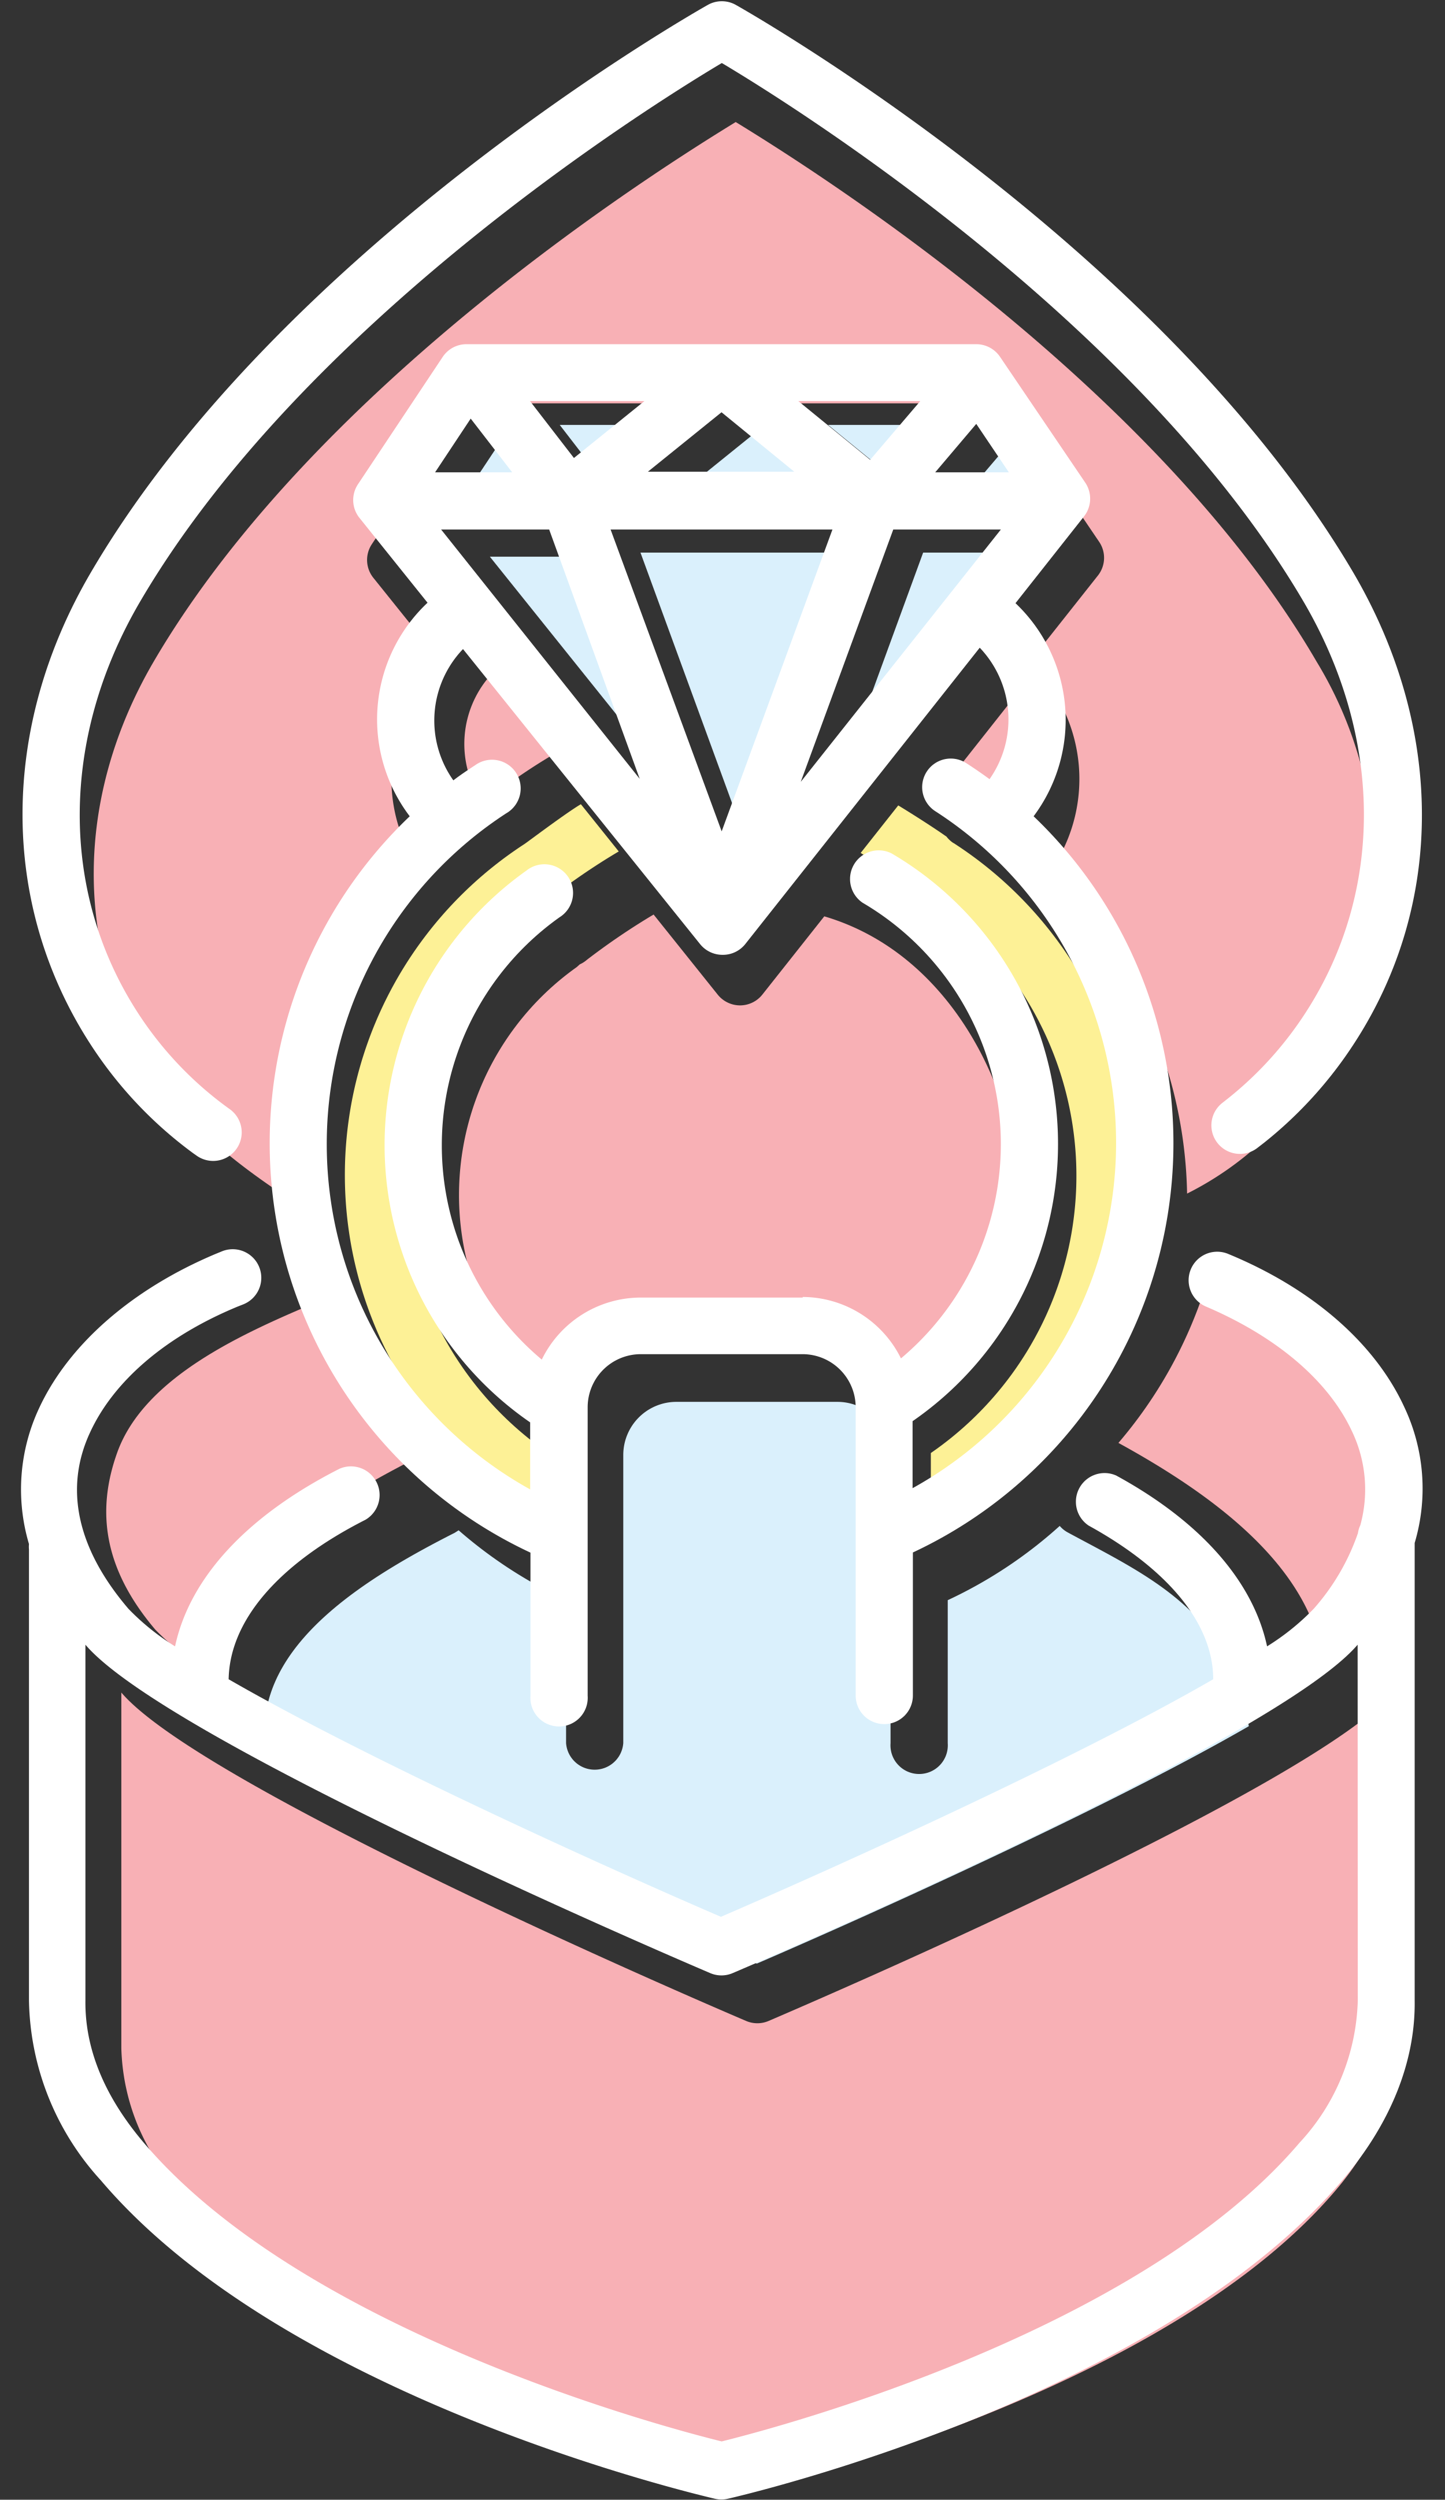 <svg xmlns="http://www.w3.org/2000/svg" viewBox="-1.39 -0.086 95.75 165.629"><rect x="-1.39" y="-0.086" width="95.75" height="165.629" fill="#333333" stroke="none"/><title>Depositphotos_79896650_06</title><g data-name="Layer 2"><g data-name="Layer 1"><g data-name="Layer 2"><path d="M61.78 55.77a1.88 1.88 0 0 1-.45-.42c-.91-.64-2.2-1.46-3.2-2.07l-2.49 3.15c.89.55 2.26 1.42 3.31 2.17a22.31 22.31 0 0 1 1.34 37.59v4.44a26.15 26.15 0 0 0 1.5-44.86z" fill="#fdf196"/><path d="M66.56 54.7a6.88 6.88 0 0 0-.66-8.7l-4.25 5.38a45.27 45.27 0 0 1 4.09 2.77c.26.18.55.36.82.55z" fill="#f8b0b5"/><path fill="#daf0fc" d="M62.55 32.74h4.89l-2.17-3.19-2.72 3.19z"/><path fill="#daf0fc" d="M53.65 53.3l13.26-16.77h-7.13L53.65 53.3z"/><path fill="#daf0fc" d="M58.24 31.96l3.32-3.89h-8.08l4.76 3.89z"/><path d="M42.17 89.2h10.75a7.3 7.3 0 0 1 6.54 4.07 18.47 18.47 0 0 0 6.62-14.2c0-6.06-4-15.83-12.85-18.44l-4.1 5.18a1.89 1.89 0 0 1-1.48.72 1.9 1.9 0 0 1-1.48-.71l-4.25-5.31a45.55 45.55 0 0 0-4.42 3 1.86 1.86 0 0 1-.47.3l-.2.18a18.53 18.53 0 0 0-1.18 29.31 7.3 7.3 0 0 1 6.52-4.1z" fill="#f8b0b5"/><path d="M12 110.37c1.23-6.19 7.45-10.35 13.63-13.56a29.87 29.87 0 0 1-6-10.63c-4.72 2-11.45 4.91-13.26 10-1.39 3.89-.88 7.69 2.53 11.71a15.89 15.89 0 0 0 3.1 2.48z" fill="#f8b0b5"/><path fill="#daf0fc" d="M48.4 56.63l7.34-20.1H41.05l7.35 20.1z"/><path fill="#daf0fc" d="M43.51 32.74h9.71l-4.83-3.94-4.88 3.94z"/><path d="M29 101.31l-.25.16c-5.81 2.95-12.33 7-12.61 12.81 9.22 5.32 25 12.45 32.62 15.74 7.63-3.29 23.38-10.4 32.6-15.73-1.26-7.61-6.66-9.95-12-12.84a1.88 1.88 0 0 1-.53-.43 29.94 29.94 0 0 1-7.42 4.92v9.48a1.9 1.9 0 1 1-3.79 0V96.31a3.52 3.52 0 0 0-3.52-3.51H43.42a3.52 3.52 0 0 0-3.51 3.51v19.1a1.9 1.9 0 0 1-3.79 0v-9.48a30 30 0 0 1-7.12-4.62z" fill="#daf0fc"/><path d="M34.94 100.63v-4.44a22.31 22.31 0 0 1-.25-36.56 1.89 1.89 0 0 1 .39-.21 43 43 0 0 1 4.53-3.09L37.1 53.2c-1 .59-3.5 2.48-3.74 2.64a26.15 26.15 0 0 0 1.58 44.8z" fill="#fdf196"/><path d="M72.72 95.52c5.83 3.2 12.2 7.7 13.44 13.79a15.9 15.9 0 0 0 3.08-2.48c3.41-4 3.95-7.83 2.53-11.71-1.85-5.08-8.62-7.93-13.3-9.89a29.87 29.87 0 0 1-5.75 10.29z" fill="#f8b0b5"/><path fill="#daf0fc" d="M38.61 31.84l4.67-3.77H35.7l2.91 3.77z"/><path d="M49.54 133.82a1.89 1.89 0 0 1-1.49 0c-3.68-1.57-36.13-15.56-41.4-21.76v23.57a14.41 14.41 0 0 0 3.86 9.42c10.72 12.62 34.81 18.94 38.3 19.8 3.49-.86 27.58-7.18 38.3-19.8 2.6-3.06 3.9-6.22 3.86-9.4V112c-5.3 6.26-37.75 20.24-41.43 21.82z" fill="#f8b0b5"/><path d="M86 70.92a26.35 26.35 0 0 0-.15-27.17C75.11 25.3 52.25 11 47.36 8 42.47 11 19.59 25.3 8.8 43.74c-5.26 9-5.3 19.14-.15 27.17 2.34 3.65 6 6.35 8.77 8.2a29.83 29.83 0 0 1 9.27-21.19 10.61 10.61 0 0 1 1.17-14.1l-4.51-5.62a1.89 1.89 0 0 1-.1-2.23l5.62-8.48a1.89 1.89 0 0 1 1.58-.85h33.77a1.9 1.9 0 0 1 1.57.83l5.65 8.34a1.89 1.89 0 0 1-.08 2.24l-4.55 5.75A10.66 10.66 0 0 1 68 57.93 29.81 29.81 0 0 1 77.27 79 21.35 21.35 0 0 0 86 70.92z" fill="#f8b0b5"/><path d="M30.64 53.13l.3-.21.14-.16a40.42 40.42 0 0 1 4.44-3l-4.24-5.29a6.85 6.85 0 0 0-.64 8.7z" fill="#f8b0b5"/><path fill="#daf0fc" d="M44.31 53.31L38.26 36.8h-7.19l13.24 16.51z"/><path fill="#daf0fc" d="M29.41 32.74h5.11l-2.75-3.56-2.36 3.56z"/><path d="M11.43 76.34l.2.14a1.89 1.89 0 1 0 2.21-3.07l-.18-.13A23.65 23.65 0 0 1 7.73 67c-5.17-8-5.11-18.2.15-27.2C18.67 21.35 41.55 7 46.44 4.09 51.33 7 74.19 21.35 85 39.8c5.26 9 5.32 19.16.15 27.17A23.78 23.78 0 0 1 80 72.68l-.38.3a1.89 1.89 0 0 0 2.3 3l.44-.34a27.58 27.58 0 0 0 6-6.62c6-9.24 5.94-20.88-.06-31.14C75.66 16.37 48.52.89 47.37.24a1.89 1.89 0 0 0-1.86 0c-1.15.65-28.32 16.13-40.9 37.64-6 10.26-6 21.9-.06 31.14a27.41 27.41 0 0 0 6.88 7.32z" fill="#fff"/><path d="M91.66 93.14C89.71 88.91 85.57 85.3 80 83a1.89 1.89 0 1 0-1.47 3.49c4.68 2 8.11 4.91 9.67 8.27a8.93 8.93 0 0 1 .55 6.21 1.87 1.87 0 0 0-.16.53 14.89 14.89 0 0 1-2.92 5 16 16 0 0 1-3.1 2.5c-.92-4.3-4.39-8.26-10-11.32a1.9 1.9 0 0 0-1.82 3.32C76 103.89 79 107.49 79 111.18c-9.22 5.33-25 12.45-32.62 15.74-7.64-3.29-23.4-10.42-32.62-15.74.07-3.88 3.28-7.63 9.07-10.57a1.9 1.9 0 0 0-1.72-3.38c-6.16 3.13-9.93 7.24-10.9 11.77a16 16 0 0 1-3.09-2.49c-3.42-4-4.27-8-2.53-11.71 1.57-3.39 5-6.34 9.76-8.31l.38-.15a1.89 1.89 0 1 0-1.4-3.52l-.44.18C7.34 85.34 3.16 89 1.2 93.22a12.7 12.7 0 0 0-.67 9 1.91 1.91 0 0 0 0 .37v29.89a18.1 18.1 0 0 0 4.76 11.9c12.28 14.47 39.56 20.83 40.7 21.1a1.89 1.89 0 0 0 .84 0c1.15-.26 28.43-6.63 40.76-21.14 3.17-3.72 4.82-7.84 4.76-11.88v-30.31a12.63 12.63 0 0 0-.69-9.01zm-3.08 39.35a14.4 14.4 0 0 1-3.86 9.4C74 154.5 49.91 160.82 46.43 161.68c-3.49-.86-27.58-7.18-38.3-19.8-2.6-3.06-3.9-6.22-3.86-9.42v-23.57c5.27 6.2 37.72 20.19 41.4 21.76a1.89 1.89 0 0 0 1.49 0c3.68-1.57 36.13-15.56 41.41-21.76z" fill="#fff"/><path d="M57.21 114.15a1.89 1.89 0 0 0 1.89-1.89v-9.48a29.94 29.94 0 0 0 8-48.78 10.66 10.66 0 0 0-1.2-14.12l4.54-5.75a1.9 1.9 0 0 0 .08-2.24l-5.65-8.34a1.9 1.9 0 0 0-1.57-.83H29.52a1.89 1.89 0 0 0-1.58.85L22.33 32a1.89 1.89 0 0 0 .1 2.23l4.51 5.62A10.61 10.61 0 0 0 25.76 54a29.93 29.93 0 0 0 8 48.79v9.48a1.9 1.9 0 1 0 3.79 0V93.15a3.52 3.52 0 0 1 3.51-3.51H51.8a3.52 3.52 0 0 1 3.51 3.51v19.1a1.89 1.89 0 0 0 1.88 1.9zM27.84 35H35l6 16.52zm37.62-3.79h-4.88L63.3 28zM53.77 35l-7.34 20-7.36-20zm-12.23-3.83l4.88-3.94 4.82 3.94zm14.73-.79l-4.76-3.89h8.08zm-19.63-.12l-2.91-3.77h7.58zM57.8 35h7.13L51.67 51.72zm-28-7.35l2.75 3.56h-5.11zm22 58.24H41A7.3 7.3 0 0 0 34.51 90a18.53 18.53 0 0 1 1.18-29.31 1.9 1.9 0 1 0-2.2-3.09 22.31 22.31 0 0 0 .25 36.56v4.44a26.15 26.15 0 0 1-1.58-44.8 1.9 1.9 0 1 0-2.07-3.18c-.49.32-1 .66-1.44 1a6.85 6.85 0 0 1 .64-8.7L45 62.47a1.9 1.9 0 0 0 1.48.71 1.89 1.89 0 0 0 1.52-.72l15.53-19.63a6.88 6.88 0 0 1 .65 8.71q-.75-.55-1.54-1.06a1.89 1.89 0 1 0-2.06 3.18 26.15 26.15 0 0 1-1.5 44.86v-4.44a22.32 22.32 0 0 0-1.39-37.62 1.9 1.9 0 0 0-1.92 3.27 18.54 18.54 0 0 1 2.54 30.19 7.3 7.3 0 0 0-6.51-4.07z" fill="#fff"/></g></g></g></svg>